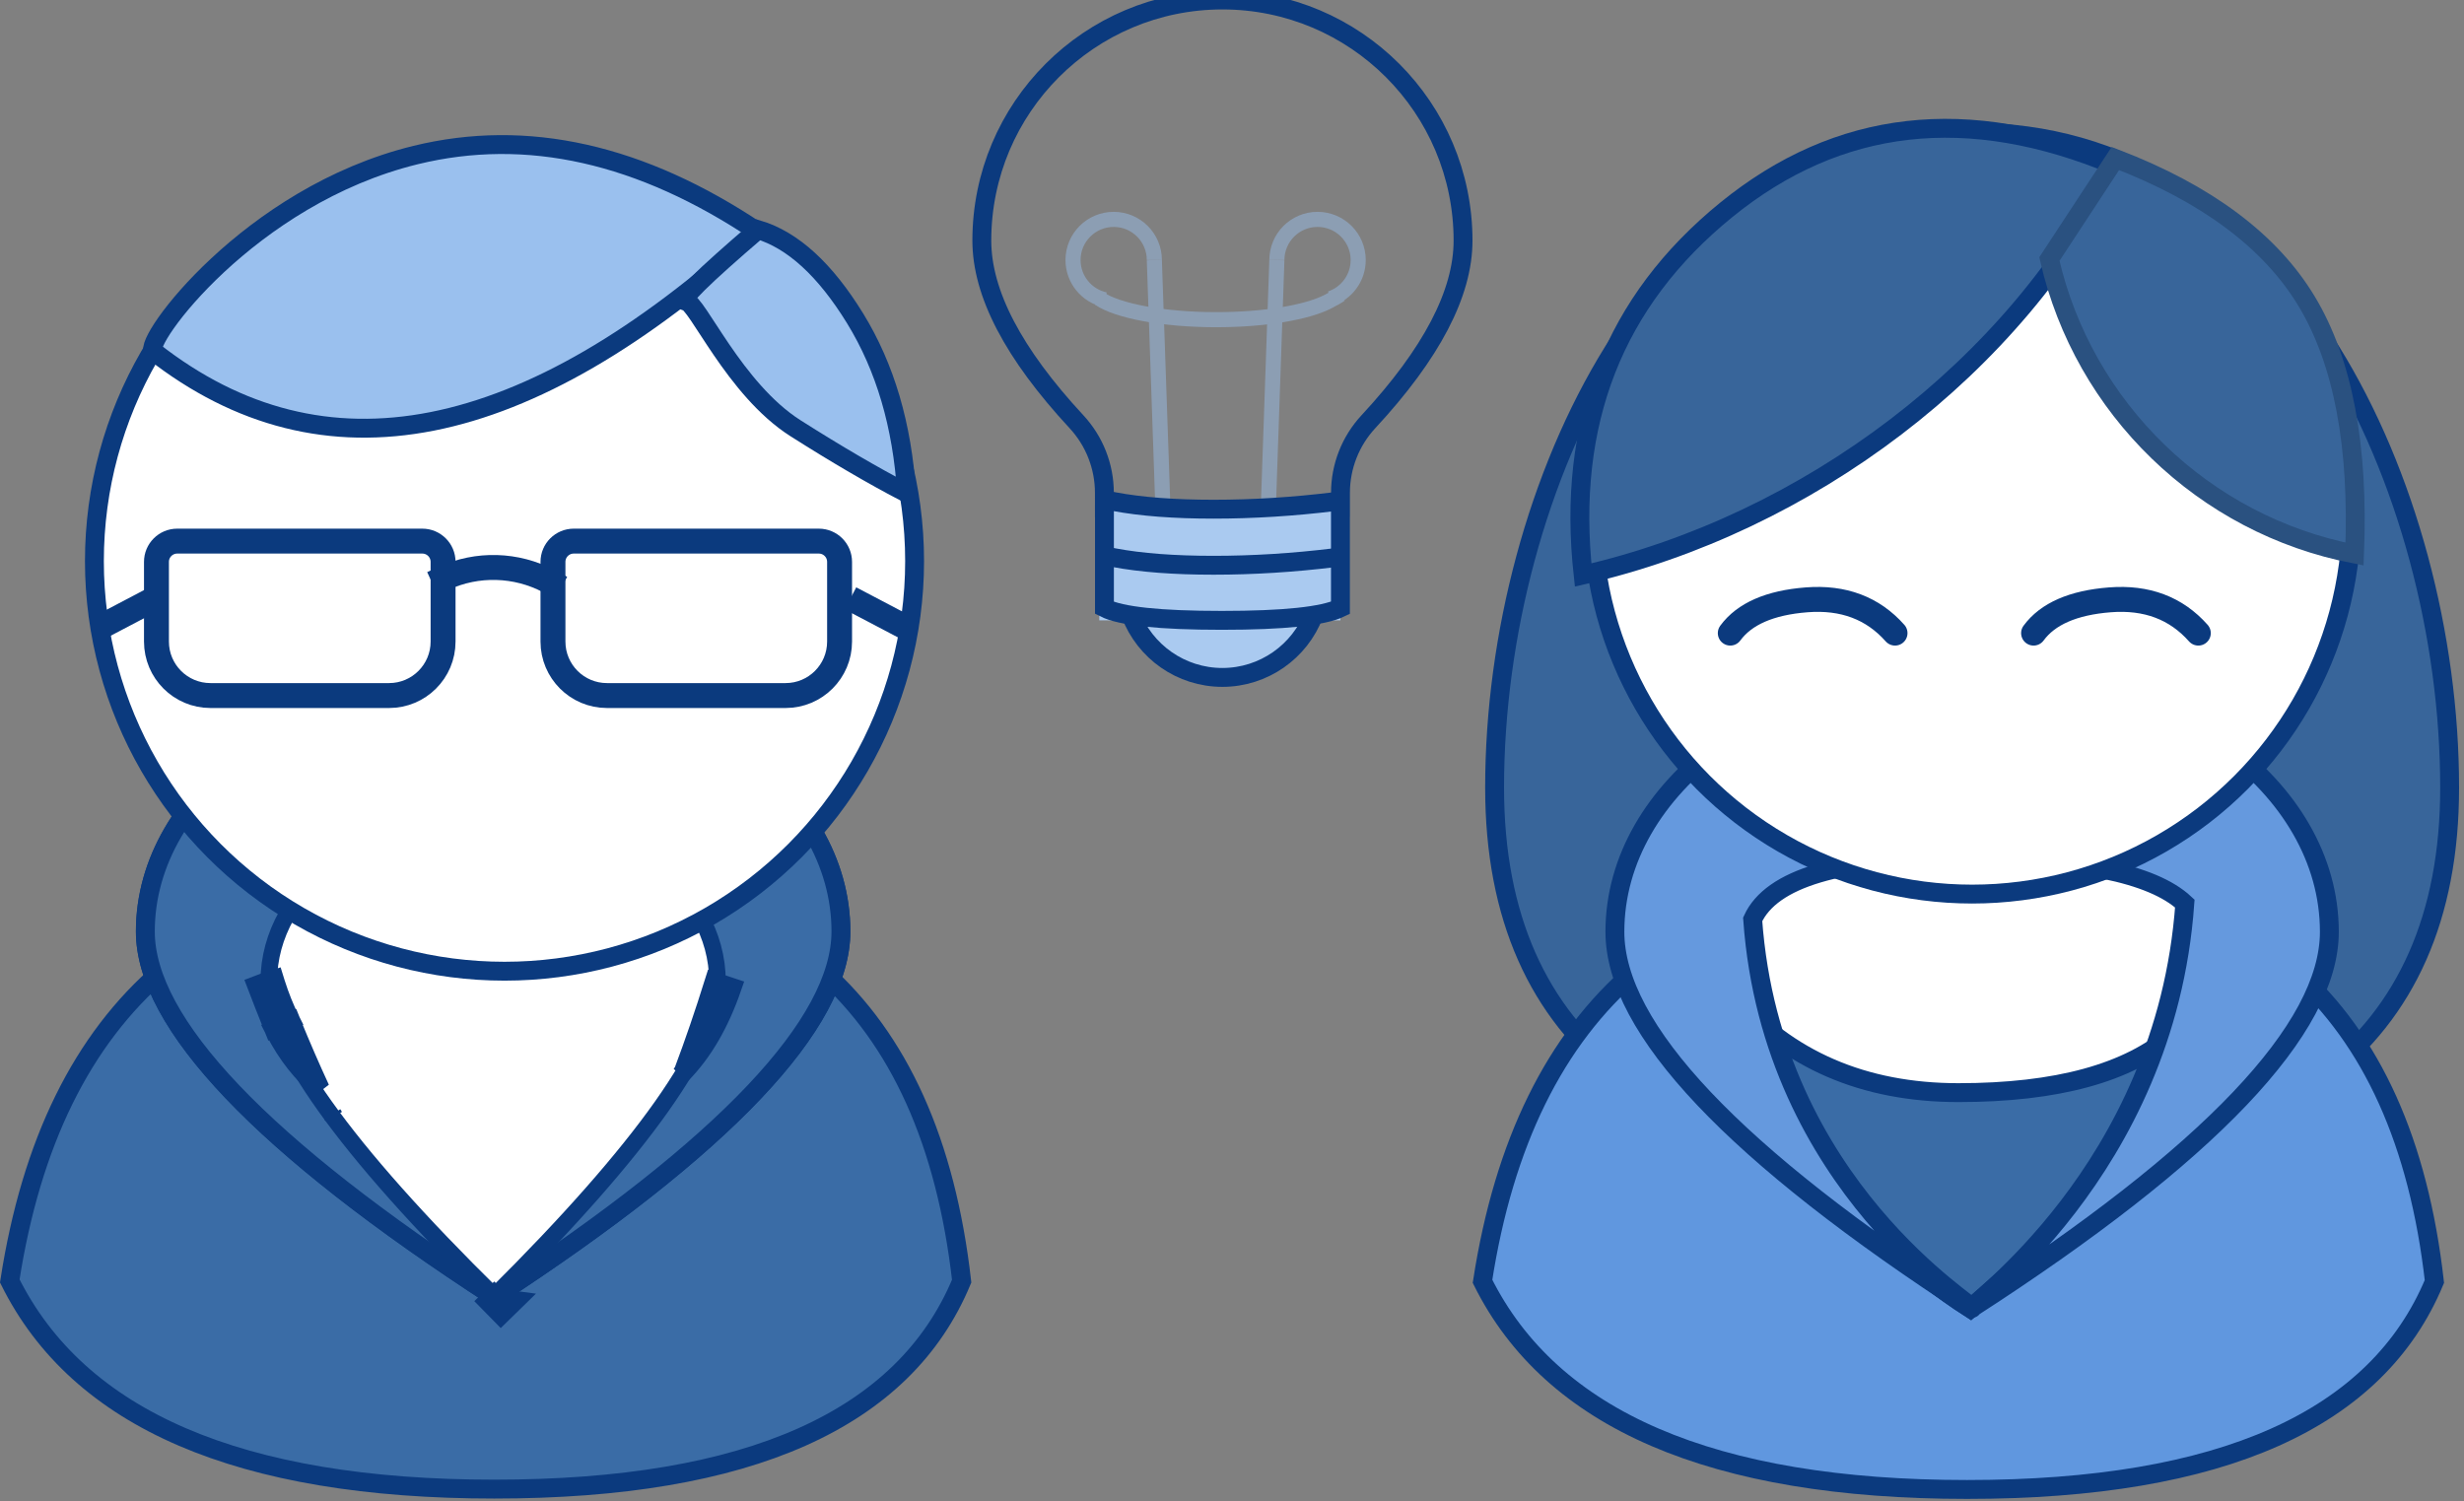 <?xml version="1.0" encoding="UTF-8"?>
<svg width="261px" height="159px" viewBox="0 0 261 159" version="1.1" xmlns="http://www.w3.org/2000/svg" xmlns:xlink="http://www.w3.org/1999/xlink">
    <rect x="0" y="0" width="261" height="159" fill="#808080" stroke="none"/>
    <!-- Generator: Sketch 59.1 (86144) - https://sketch.com -->
    <title>Icon_AboutMe_team</title>
    <desc>Created with Sketch.</desc>
    <g id="Icon_AboutMe_team" stroke="none" stroke-width="1" fill="none" fill-rule="evenodd">
        <g id="team-production-copy-3">
            <g id="Group-3" transform="translate(104, 0)">
                <path d="M35.196,65.053 L15.762,65.053 C17.264,69.022 21.096,71.759 25.479,71.759 C29.861,71.759 33.694,69.022 35.196,65.053 Z" id="Combined-Shape" stroke="#0B3A7E" stroke-width="2" fill="#AACAF0"></path>
                <g id="Group-2" opacity="0.462" transform="translate(9.661, 23.24)" stroke="#9AC0EE" stroke-width="1.6">
                    <path d="M8.613,4.306 C8.613,1.928 6.685,1.687539e-14 4.306,1.687539e-14 C1.928,1.687539e-14 0,1.928 0,4.306 C0,6.374 1.457,8.101 3.4,8.517" id="Path"></path>
                    <path d="M27.264,8.392 C28.973,7.821 30.206,6.208 30.206,4.306 C30.206,1.928 28.278,5.77315973e-15 25.899,5.77315973e-15 C23.521,5.77315973e-15 21.593,1.928 21.593,4.306" id="Path"></path>
                    <path d="M2.784,8.384 C4.706,9.694 9.527,10.623 15.171,10.623 C20.304,10.623 24.758,9.855 26.967,8.729 C27.599,8.408 28.05,8.15 28.322,7.954" id="Path"></path>
                    <line x1="8.613" y1="4.306" x2="9.568" y2="31.991" id="Path-4"></line>
                    <line x1="20.638" y1="4.306" x2="21.593" y2="31.991" id="Path-4-Copy" transform="translate(21.115, 17.893) scale(-1, 1) translate(-21.115, -17.893) "></line>
                </g>
                <rect id="Rectangle" fill="#AACAF0" x="12.445" y="53.538" width="25.54" height="12.175"></rect>
                <path d="M25.487,-6.31088724e-30 C39.563,-6.31088724e-30 50.974,11.411 50.974,25.487 C50.974,31.072 47.632,37.468 40.947,44.674 C39.047,46.722 37.992,49.413 37.991,52.206 L37.991,53.625 L37.985,53.624 L37.985,64.393 C36.165,65.274 31.977,65.714 25.421,65.714 C18.864,65.714 14.721,65.274 12.989,64.393 L12.989,53.624 L12.984,53.625 L12.983,52.206 C12.983,49.413 11.927,46.722 10.027,44.674 C3.342,37.468 -3.55271368e-15,31.072 -3.55271368e-15,25.487 C-3.55271368e-15,11.411 11.411,-6.31088724e-30 25.487,-6.31088724e-30 Z" id="Combined-Shape" stroke="#0B3A7E" stroke-width="2"></path>
                <path d="M14.024,59.078 C16.867,59.612 20.376,59.878 24.549,59.878 C28.723,59.878 32.992,59.612 37.357,59.078" id="Line" stroke="#0B3A7E" stroke-width="2" stroke-linecap="square"></path>
                <path d="M14.024,53.138 C16.867,53.672 20.376,53.939 24.549,53.939 C28.723,53.939 32.992,53.672 37.357,53.138" id="Line-Copy" stroke="#0B3A7E" stroke-width="2" stroke-linecap="square"></path>
            </g>
            <g id="woman" transform="translate(156, 13)">
                <path d="M52.898,110.76 C84.901,110.76 103.479,97.879 103.479,70.442 C103.479,54.364 98.953,37.156 90.886,24.176 C81.713,9.413 68.737,1 52.898,1 C37.059,1 24.083,9.413 14.909,24.176 C6.842,37.156 2.316,54.364 2.316,70.442 C2.316,97.879 20.895,110.76 52.898,110.76 Z" id="Oval-Copy-13" stroke="#0B3A7E" stroke-width="2" fill="#38659A"></path>
                <path d="M1.036,122.73 C8.328,137.398 25.377,144.778 52.356,144.778 C79.343,144.778 95.776,137.399 101.865,122.746 C98.527,93.424 82.121,78.891 52.356,78.891 C22.596,78.891 5.579,93.427 1.036,122.73 Z" id="Path-Copy-2" stroke="#0B3A7E" stroke-width="2" fill="#6097DF"></path>
                <path d="M52.688,125.74 L75.546,103.908 C88.547,83.034 82.516,73.04 56.864,73.04 C43.754,73.04 34.324,73.841 28.608,75.428 C23.249,76.916 21.536,78.867 22.82,81.528 C27.439,93.724 32.08,103.224 36.732,110.022 C41.222,116.583 46.54,121.82 52.688,125.74 Z" id="Path-Copy-2" stroke="#0B3A7E" stroke-width="1.76" fill="#FFFFFF"></path>
                <path d="M27.349,92.311 C30.503,99.446 33.665,105.328 36.831,109.955 C41.3,116.484 46.588,121.698 52.7,125.606 L69.019,111.255 L74.252,96.479 C69.481,100.67 61.856,102.742 51.444,102.742 C41.406,102.742 33.357,99.25 27.349,92.311 Z" id="Path-Copy-2" stroke="#0B3A7E" stroke-width="2" fill="#3A6CA6"></path>
                <path d="M52.8,125.593 C78.092,109.264 90.738,95.968 90.738,85.706 C90.738,70.312 73.796,57.833 52.898,57.833 C31.999,57.833 15.058,70.312 15.058,85.706 C15.058,95.968 27.639,109.264 52.8,125.593 Z M75.428,82.71 C73.399,111.189 51.985,125.593 52.898,125.593 C53.81,125.593 31.678,112.82 29.652,84.388 C31.631,80.057 38.895,77.891 51.444,77.891 C63.992,77.891 71.987,79.497 75.428,82.71 Z" id="Path-Copy-4" stroke="#0B3A7E" stroke-width="2" fill="#6599DE"></path>
                <circle id="Oval-Copy-6" stroke="#0B3A7E" stroke-width="2" fill="#FFFFFF" cx="52.898" cy="41.506" r="40.205"></circle>
                <path d="M11.693,47.907 C35.465,42.473 57.542,25.901 68.073,4.547 C52.469,-1.989 38.727,-0.426 26.849,9.236 C14.97,18.898 9.918,31.788 11.693,47.907 Z" id="Path" stroke="#0B3A7E" stroke-width="2" fill="#38659A"></path>
                <path d="M61.083,14.44 C64.693,30.254 77.401,42.603 93.408,45.689 C93.871,34.241 92.184,25.325 88.347,18.941 C84.51,12.557 77.752,7.506 68.073,3.79 L61.083,14.44 Z" id="Path" stroke="#2A5180" stroke-width="2" fill="#38659A"></path>
                <path d="M27.28,54.066 C28.783,52.019 31.479,50.843 35.37,50.54 C39.26,50.237 42.381,51.412 44.732,54.066" id="Line-4" stroke="#0B3A7E" stroke-width="2.64" stroke-linecap="round"></path>
                <path d="M59.407,54.066 C60.91,52.019 63.606,50.843 67.497,50.54 C71.387,50.237 74.508,51.412 76.859,54.066" id="Line-4-Copy" stroke="#0B3A7E" stroke-width="2.64" stroke-linecap="round"></path>
            </g>
            <g id="Group-12" transform="translate(0, 15)">
                <path d="M75.201,79.803 C74.541,89.068 64.566,96.424 52.356,96.424 C40.147,96.424 30.171,89.068 29.511,79.803" id="Path" stroke="#8A96A4" stroke-width="1.76"></path>
                <path d="M1.036,120.693 C8.328,135.361 25.377,142.741 52.356,142.741 C79.343,142.741 95.776,135.362 101.865,120.709 C98.527,91.387 82.121,76.854 52.356,76.854 C22.596,76.854 5.579,91.39 1.036,120.693 Z" id="Path" stroke="#0B3A7E" stroke-width="2" fill="#3A6CA6"></path>
                <path d="M52.355,122.507 C76.937,106.48 89.196,93.453 89.196,83.669 C89.196,68.829 72.696,56.676 52.236,56.676 C31.775,56.676 15.276,68.829 15.276,83.669 C15.276,93.452 27.615,106.479 52.355,122.507 Z" id="Oval-Copy-7" stroke="#0B3A7E" stroke-width="1.76" fill="#2A5180"></path>
                <path d="M52.355,122.364 C76.859,106.378 89.076,93.389 89.076,83.669 C89.076,68.905 72.637,56.796 52.236,56.796 C31.835,56.796 15.396,68.905 15.396,83.669 C15.396,93.387 27.692,106.377 52.355,122.364 Z" id="Oval-Copy-7" stroke="#0B3A7E" stroke-width="2" fill="#3A6CA6"></path>
                <path d="M52.353,122.32 C68.115,106.669 75.996,95.462 75.996,88.946 C75.996,79.096 65.402,71.003 52.236,71.003 C39.07,71.003 28.476,79.096 28.476,88.946 C28.476,95.46 36.435,106.668 52.353,122.32 Z" id="Oval-Copy-8" stroke="#0B3A7E" stroke-width="1.76" fill="#FFFFFF"></path>
                <path d="M72.411,98.439 C72.346,98.548 72.28,98.658 72.212,98.768 C74.486,96.439 76.233,93.417 77.551,89.606 L75.651,88.98 C74.582,92.39 73.502,95.543 72.411,98.439 Z M52.353,122.152 C52.122,122.381 51.888,122.612 51.654,122.844 L53.055,124.271 L54.605,122.757 L52.715,122.507 C52.594,122.388 52.473,122.27 52.353,122.152 Z M35.279,103.15 C35.262,103.126 35.244,103.103 35.227,103.079 L35.318,103.229 C35.305,103.202 35.292,103.176 35.279,103.15 Z M33.927,100.323 C32.914,98.139 31.897,95.797 30.875,93.298 L30.829,93.184 L29.903,93.562 L29.012,94.016 L29.124,94.236 C30.422,96.739 31.999,98.746 33.927,100.323 Z M27.177,89.376 C27.705,90.761 28.233,92.104 28.76,93.407 L28.976,93.938 L29.903,93.562 L30.794,93.109 L30.74,93.002 C30.16,91.839 29.643,90.546 29.19,89.123 L29.066,88.722 L28.111,89.019 L27.177,89.376 Z" id="Combined-Shape" stroke="#0B3A7E" stroke-width="2" fill="#6599DE"></path>
                <circle id="Oval" stroke="#0B3A7E" stroke-width="2" fill="#FFFFFF" cx="53.44" cy="44.44" r="43.44"></circle>
                <path d="M16.249,22.212 C34.273,36.325 55.623,32.11 80.301,9.57 C67.903,1.259 55.808,-1.455 44.017,1.426 C26.33,5.749 15.079,21.297 16.249,22.212 Z" id="Path" stroke="#0B3A7E" stroke-width="2" fill="#9AC0EE"></path>
                <path d="M72.633,16.904 C73.808,16.904 77.77,26.239 84.263,30.363 C88.591,33.112 92.513,35.403 96.03,37.234 C95.574,30.065 93.757,23.897 90.581,18.73 C87.404,13.564 83.978,10.43 80.301,9.328 C74.405,14.379 71.849,16.904 72.633,16.904 Z" id="Path-Copy-3" stroke="#0B3A7E" stroke-width="2" fill="#9AC0EE"></path>
                <path d="M60.773,42.32 C59.558,42.32 58.573,43.305 58.573,44.52 L58.573,52.96 C58.573,56.119 61.134,58.68 64.293,58.68 L83.213,58.68 C86.372,58.68 88.933,56.119 88.933,52.96 L88.933,44.52 C88.933,43.305 87.948,42.32 86.733,42.32 L60.773,42.32 Z" id="Rectangle-Copy" stroke="#0B3A7E" stroke-width="2.64"></path>
                <path d="M18.773,42.32 C17.558,42.32 16.573,43.305 16.573,44.52 L16.573,52.96 C16.573,56.119 19.134,58.68 22.293,58.68 L41.213,58.68 C44.372,58.68 46.933,56.119 46.933,52.96 L46.933,44.52 C46.933,43.305 45.948,42.32 44.733,42.32 L18.773,42.32 Z" id="Rectangle-Copy-4" stroke="#0B3A7E" stroke-width="2.64"></path>
                <line x1="11.695" y1="49" x2="15.253" y2="50.87" id="Path" stroke="#0B3A7E" stroke-width="2.64" stroke-linecap="square" transform="translate(13.474, 49.935) scale(-1, 1) translate(-13.474, -49.935) "></line>
                <line x1="91.253" y1="49" x2="94.812" y2="50.87" id="Path-Copy-10" stroke="#0B3A7E" stroke-width="2.64" stroke-linecap="square"></line>
                <path d="M47,46.256 C50.56,44.626 54.675,44.741 58.139,46.568 L58.292,46.649 L58.292,46.649" id="Path" stroke="#0B3A7E" stroke-width="2.64" stroke-linecap="square"></path>
            </g>
        </g>
    </g>
</svg>